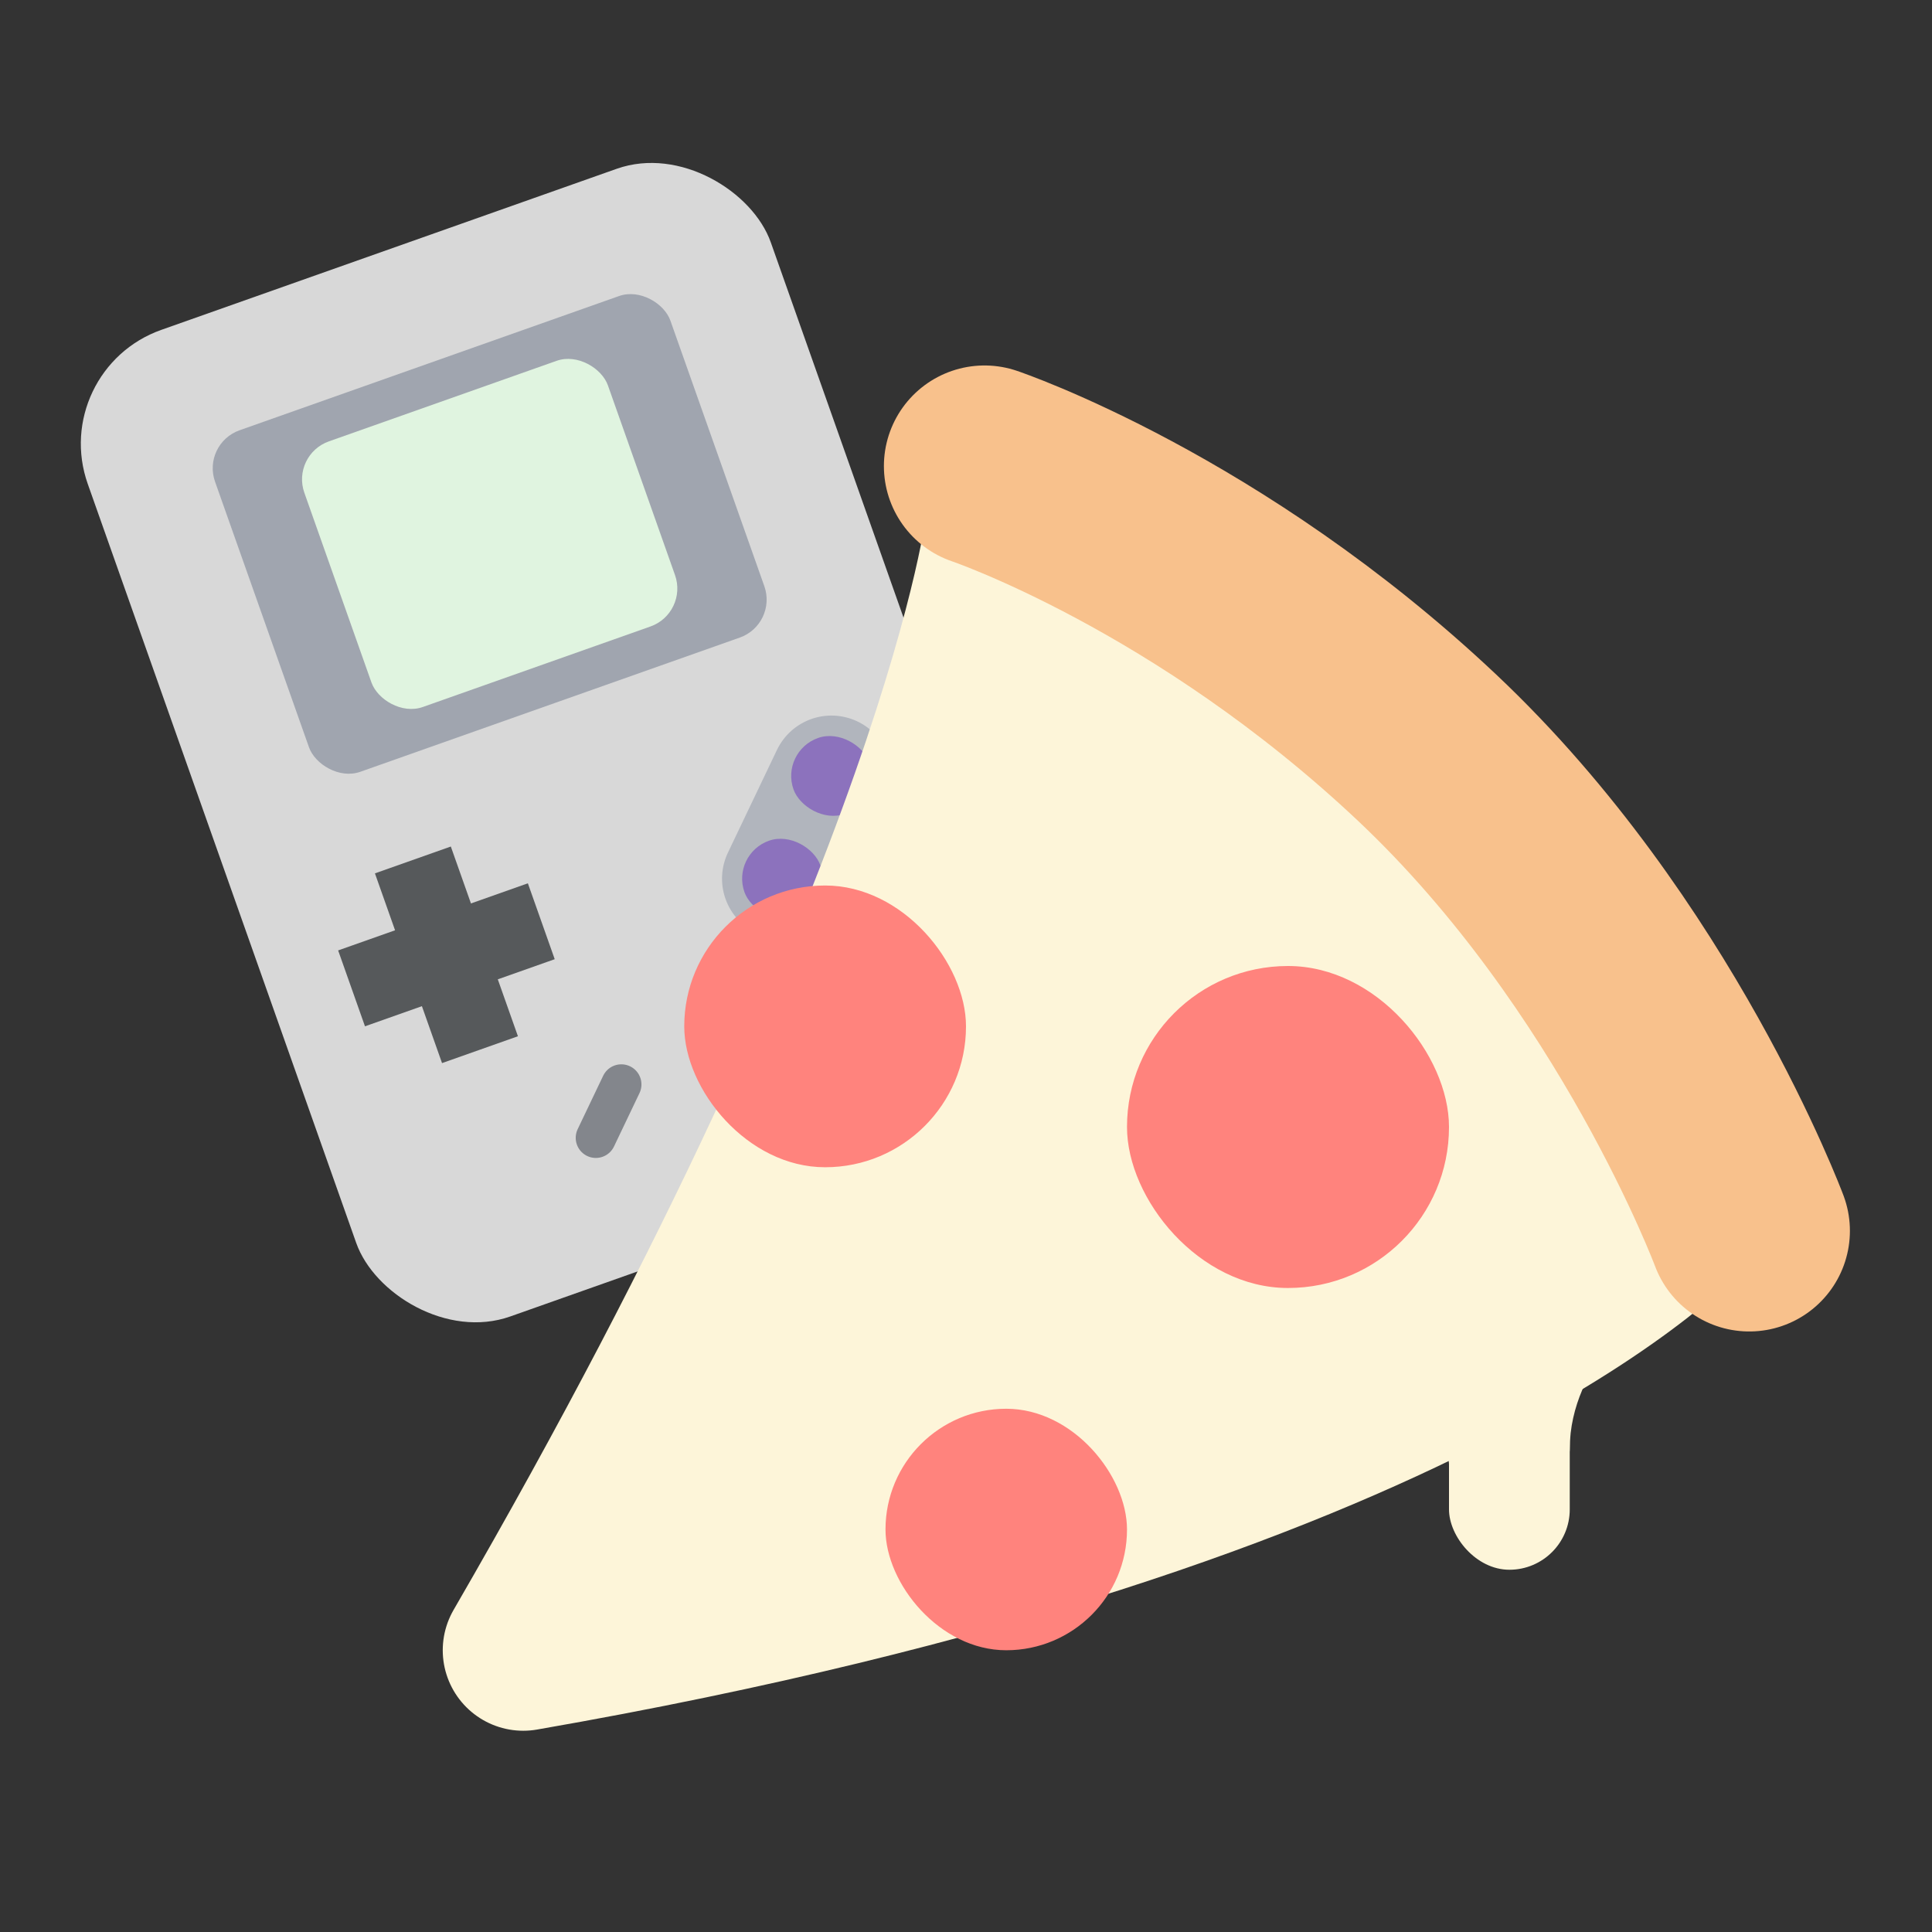 <?xml version="1.0" encoding="UTF-8" standalone="no"?>
<svg
   xmlns:dc="http://purl.org/dc/elements/1.1/"
   xmlns:cc="http://creativecommons.org/ns#"
   xmlns:rdf="http://www.w3.org/1999/02/22-rdf-syntax-ns#"
   xmlns:svg="http://www.w3.org/2000/svg"
   xmlns="http://www.w3.org/2000/svg"
   xmlns:sodipodi="http://sodipodi.sourceforge.net/DTD/sodipodi-0.dtd"
   xmlns:inkscape="http://www.inkscape.org/namespaces/inkscape"
   viewBox="0 0 192 192"
   version="1.1"
   id="svg16"
   sodipodi:docname="pizza_boy.svg"
   inkscape:version="0.92.4 (5da689c313, 2019-01-14)">
  <rect x="0" y="0" width="192" height="192" fill="#333333" stroke="none"/>
  <sodipodi:namedview
     pagecolor="#ffffff"
     bordercolor="#666666"
     borderopacity="1"
     objecttolerance="10"
     gridtolerance="10"
     guidetolerance="10"
     inkscape:pageopacity="0"
     inkscape:pageshadow="2"
     inkscape:window-width="1920"
     inkscape:window-height="1017"
     id="namedview18"
     showgrid="true"
     inkscape:zoom="4.996033"
     inkscape:cx="90.04413"
     inkscape:cy="106.02025"
     inkscape:window-x="-8"
     inkscape:window-y="-8"
     inkscape:window-maximized="1"
     inkscape:current-layer="svg16"
     inkscape:snap-global="false">
    <inkscape:grid
       type="xygrid"
       id="grid827"
       spacingx="4"
       spacingy="4" />
  </sodipodi:namedview>
  <defs
     id="defs4">
    <style
       id="style2">.a{fill:none;stroke:#b1b5bd;stroke-linecap:round;stroke-linejoin:round;isolation:isolate;opacity:0.63;}</style>
  </defs>
  <g
     id="g914"
     transform="rotate(-19.479,20.291,43.944)">
    <rect
       ry="12"
       y="32"
       x="8"
       height="104"
       width="72"
       id="rect856"
       style="opacity:1;vector-effect:none;fill:#d8d8d8;fill-opacity:1;fill-rule:evenodd;stroke:none;stroke-width:16;stroke-linecap:round;stroke-linejoin:round;stroke-miterlimit:4;stroke-dasharray:none;stroke-opacity:1;paint-order:stroke fill markers" />
    <path
       inkscape:connector-curvature="0"
       id="path902"
       d="m 60,104 8,-8"
       style="fill:none;stroke:#b1b5bd;stroke-width:12;stroke-linecap:round;stroke-linejoin:round;stroke-miterlimit:4;stroke-dasharray:none;stroke-opacity:1" />
    <rect
       ry="4"
       y="100"
       x="56"
       height="8"
       width="8"
       id="rect898"
       style="opacity:1;vector-effect:none;fill:#8c72bd;fill-opacity:1;fill-rule:evenodd;stroke:none;stroke-width:4;stroke-linecap:round;stroke-linejoin:round;stroke-miterlimit:4;stroke-dasharray:none;stroke-opacity:1;paint-order:stroke fill markers" />
    <rect
       ry="4"
       y="92"
       x="64"
       height="8"
       width="8"
       id="rect900"
       style="opacity:1;vector-effect:none;fill:#8c72bd;fill-opacity:1;fill-rule:evenodd;stroke:none;stroke-width:4;stroke-linecap:round;stroke-linejoin:round;stroke-miterlimit:4;stroke-dasharray:none;stroke-opacity:1;paint-order:stroke fill markers" />
    <rect
       ry="4"
       y="44"
       x="20"
       height="36"
       width="48"
       id="rect858"
       style="opacity:1;vector-effect:none;fill:#a0a5af;fill-opacity:1;fill-rule:evenodd;stroke:none;stroke-width:16;stroke-linecap:round;stroke-linejoin:round;stroke-miterlimit:4;stroke-dasharray:none;stroke-opacity:1;paint-order:stroke fill markers" />
    <rect
       ry="4"
       y="48"
       x="28"
       height="28"
       width="32"
       id="rect860"
       style="opacity:1;vector-effect:none;fill:#e0f4e0;fill-opacity:1;fill-rule:evenodd;stroke:none;stroke-width:16;stroke-linecap:round;stroke-linejoin:round;stroke-miterlimit:4;stroke-dasharray:none;stroke-opacity:1;paint-order:stroke fill markers" />
    <rect
       y="96"
       x="16"
       height="8"
       width="20"
       id="rect862"
       style="opacity:1;vector-effect:none;fill:#56595b;fill-opacity:1;fill-rule:evenodd;stroke:none;stroke-width:16;stroke-linecap:round;stroke-linejoin:round;stroke-miterlimit:4;stroke-dasharray:none;stroke-opacity:1;paint-order:stroke fill markers" />
    <rect
       transform="rotate(90)"
       y="-30"
       x="90"
       height="8"
       width="20"
       id="rect862-0"
       style="opacity:1;vector-effect:none;fill:#56595b;fill-opacity:1;fill-rule:evenodd;stroke:none;stroke-width:16;stroke-linecap:round;stroke-linejoin:round;stroke-miterlimit:4;stroke-dasharray:none;stroke-opacity:1;paint-order:stroke fill markers" />
    <path
       inkscape:connector-curvature="0"
       id="path881"
       d="m 33.933,122.098 4.157,-4.157"
       style="fill:none;stroke:#83868c;stroke-width:4;stroke-linecap:round;stroke-linejoin:round;stroke-miterlimit:4;stroke-dasharray:none;stroke-opacity:1" />
    <path
       inkscape:connector-curvature="0"
       id="path881-1"
       d="m 49.712,122.098 4.157,-4.157"
       style="fill:none;stroke:#83868c;stroke-width:4;stroke-linecap:round;stroke-linejoin:round;stroke-miterlimit:4;stroke-dasharray:none;stroke-opacity:1" />
  </g>
  <g
     id="g923">
    <path
       sodipodi:nodetypes="ccccc"
       inkscape:connector-curvature="0"
       id="path831"
       d="m 100,52 c 0,0 -4,36 -48,112 92,-16 116,-44 116,-44 L 128,64 Z"
       style="fill:#fdf5d9;stroke:#fdf5d9;stroke-width:16;stroke-linecap:round;stroke-linejoin:round;stroke-miterlimit:4;stroke-dasharray:none;stroke-opacity:1" />
    <rect
       ry="6"
       y="128"
       x="144"
       height="28"
       width="12"
       id="rect833"
       style="opacity:1;vector-effect:none;fill:#fdf5d9;fill-opacity:1;fill-rule:evenodd;stroke:none;stroke-width:16;stroke-linecap:round;stroke-linejoin:round;stroke-miterlimit:4;stroke-dasharray:none;stroke-opacity:1;paint-order:stroke fill markers" />
    <path
       sodipodi:nodetypes="cscscccc"
       inkscape:connector-curvature="0"
       id="path835"
       d="m 137.788,144.06 c 0,0 1.642,-0.649 4.109,-0.649 2.133,0 2.103,2.118 2.103,2.118 0,0 12,2.503 12,-1.53 0,-8.61 8,-14.445 8,-14.445 L 150.685,126.495 140,138.553 Z"
       style="fill:#fdf5d9;stroke:none;stroke-width:1px;stroke-linecap:butt;stroke-linejoin:miter;stroke-opacity:1" />
    <path
       sodipodi:nodetypes="czc"
       inkscape:connector-curvature="0"
       id="path829"
       d="m 97.841,46.32 c 0,0 22.28,7.515 44,28 21.72,20.485 32,48 32,48"
       style="fill:none;stroke:#f8c18c;stroke-width:20;stroke-linecap:round;stroke-linejoin:round;stroke-miterlimit:4;stroke-dasharray:none;stroke-opacity:1" />
    <rect
       ry="12"
       y="140"
       x="88"
       height="24"
       width="24"
       id="rect837"
       style="opacity:1;vector-effect:none;fill:#ff837d;fill-opacity:1;fill-rule:evenodd;stroke:none;stroke-width:16;stroke-linecap:round;stroke-linejoin:round;stroke-miterlimit:4;stroke-dasharray:none;stroke-opacity:1;paint-order:stroke fill markers" />
    <rect
       ry="16"
       y="96"
       x="112"
       height="32"
       width="32"
       id="rect839"
       style="opacity:1;vector-effect:none;fill:#ff837d;fill-opacity:1;fill-rule:evenodd;stroke:none;stroke-width:16;stroke-linecap:round;stroke-linejoin:round;stroke-miterlimit:4;stroke-dasharray:none;stroke-opacity:1;paint-order:stroke fill markers" />
    <rect
       ry="14"
       y="88"
       x="68"
       height="28"
       width="28"
       id="rect839-9"
       style="opacity:1;vector-effect:none;fill:#ff837d;fill-opacity:1;fill-rule:evenodd;stroke:none;stroke-width:14;stroke-linecap:round;stroke-linejoin:round;stroke-miterlimit:4;stroke-dasharray:none;stroke-opacity:1;paint-order:stroke fill markers" />
  </g>
</svg>
